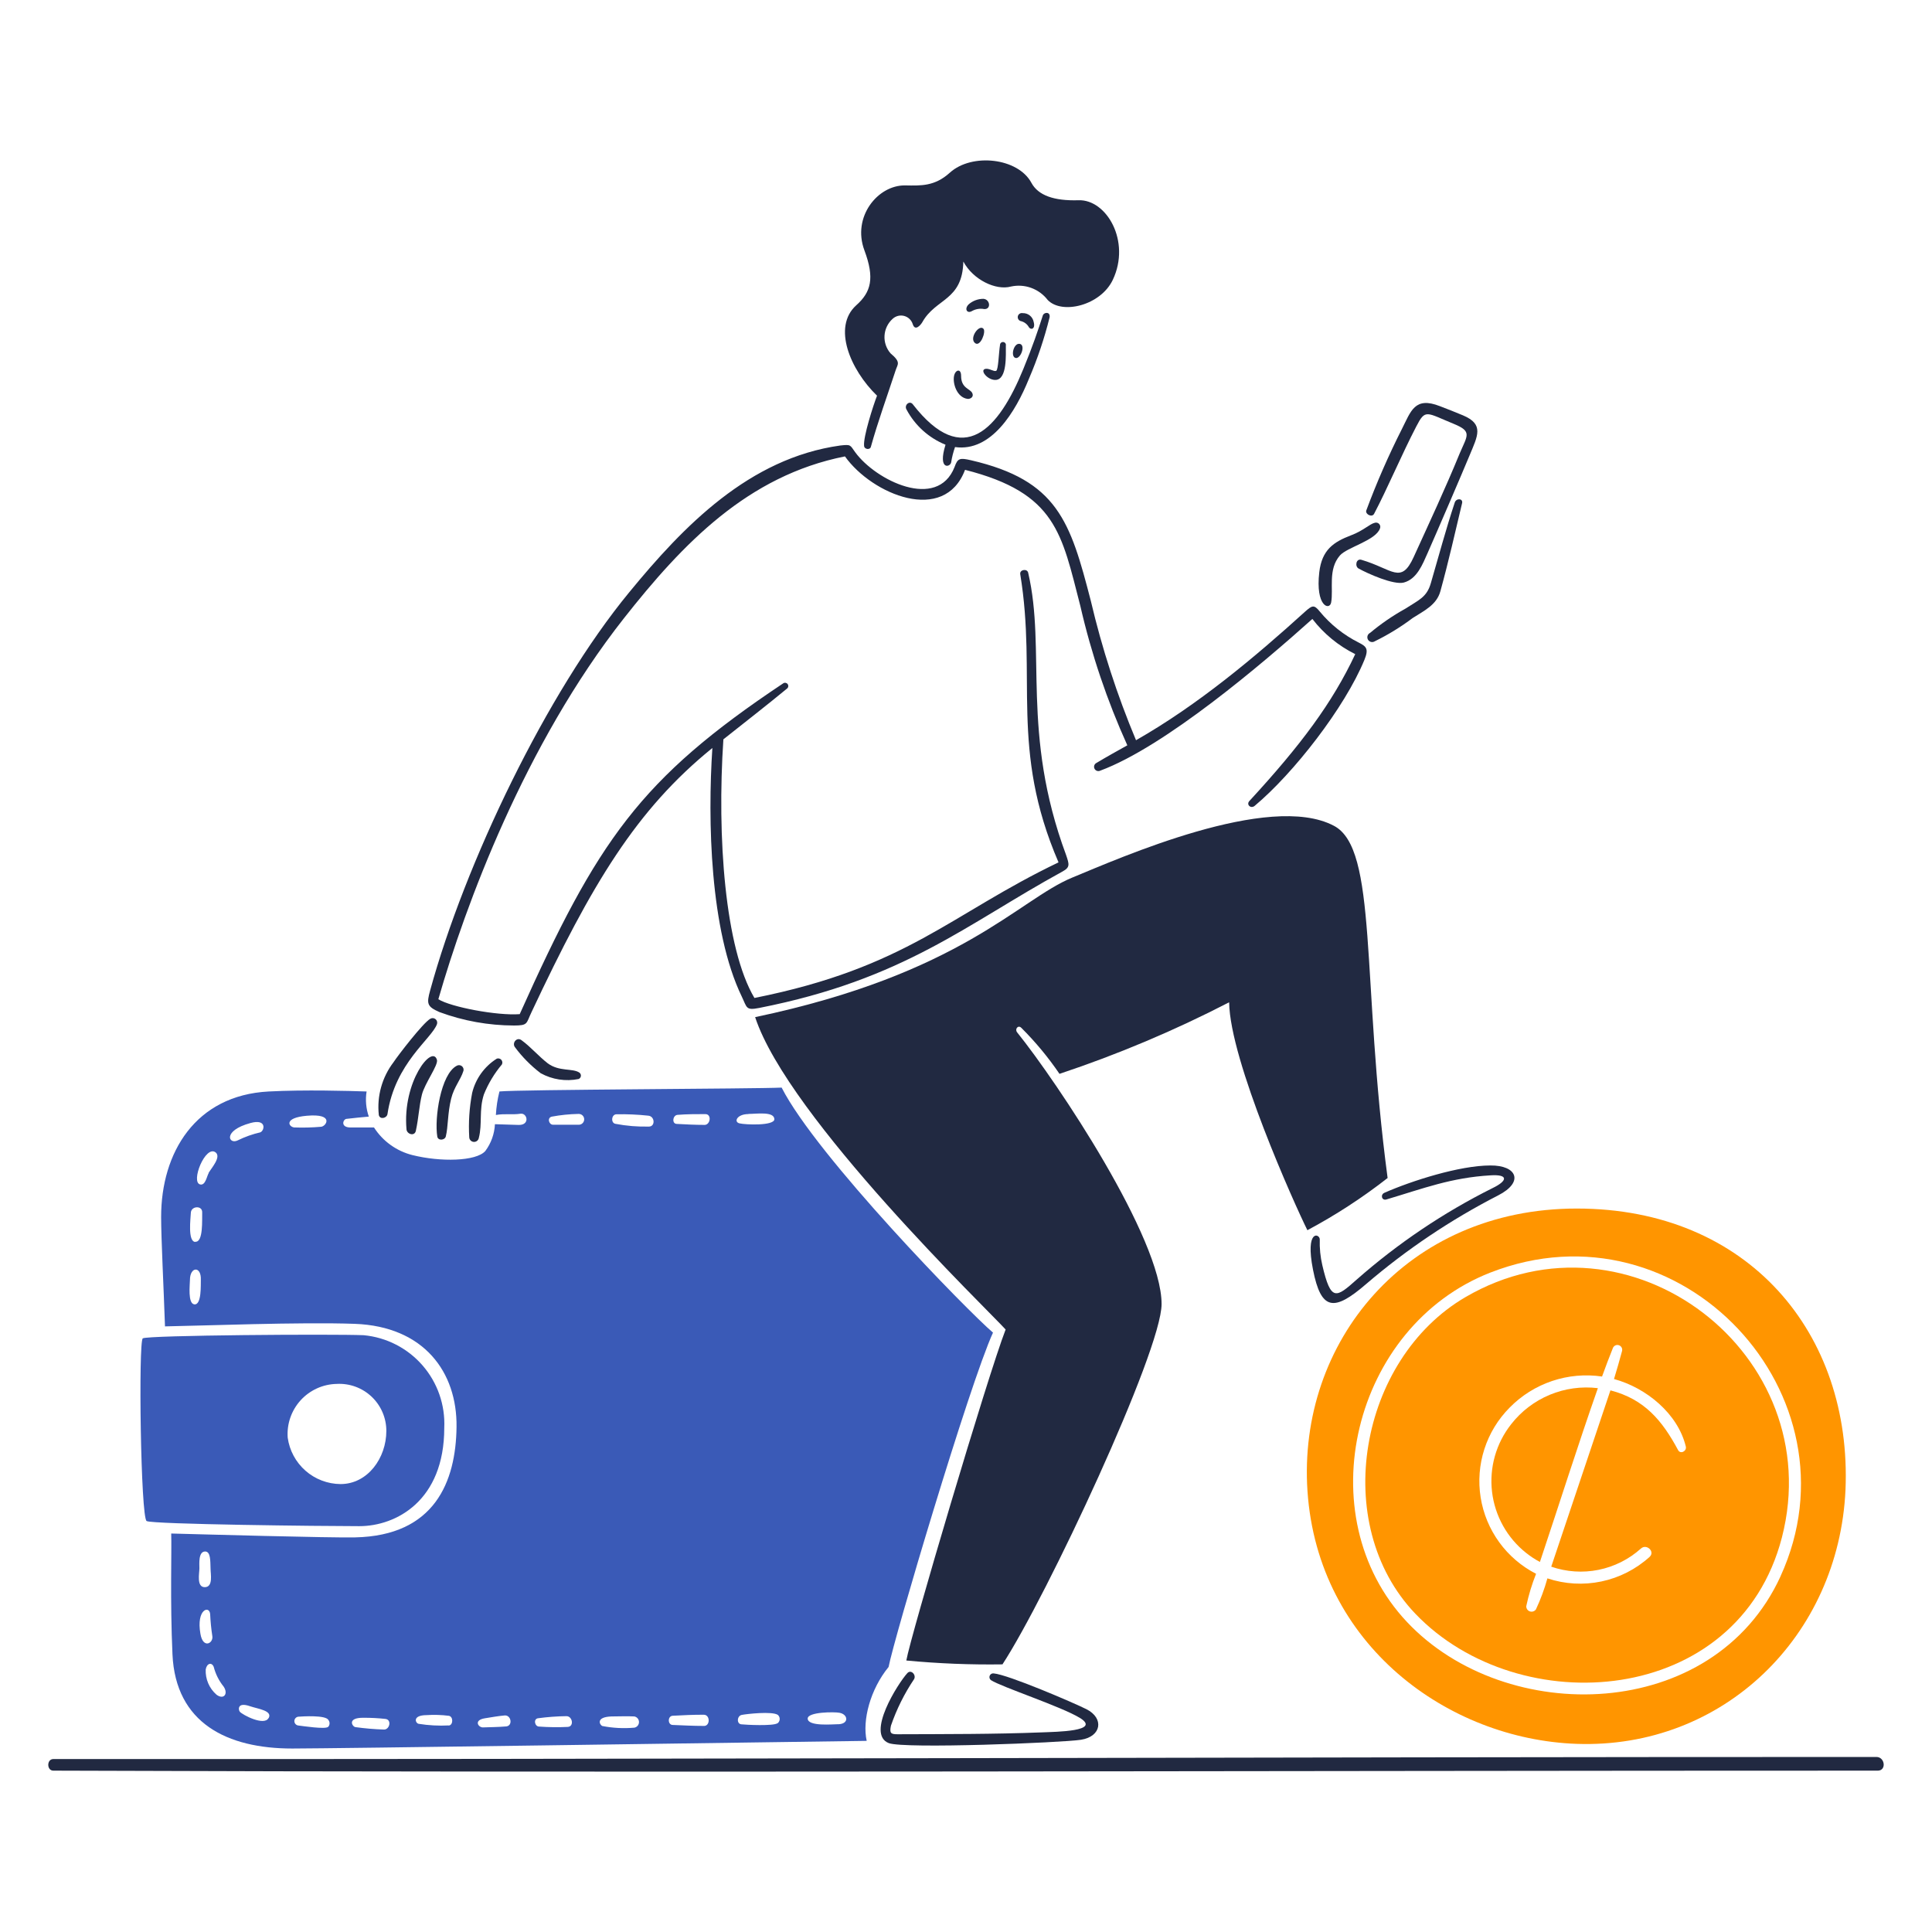 <svg width="260" height="260" viewBox="0 0 260 260" fill="none" xmlns="http://www.w3.org/2000/svg">
<path d="M212.19 162.64C189.23 162.64 174.6 180.671 175.956 200.673C177.366 221.407 194.89 234.075 212.19 234.681C231.892 235.369 247.455 220.213 248.358 200.502C249.254 179.451 235.284 162.64 212.19 162.64ZM239.62 212.13C230.578 231.86 202.645 232.41 189.345 218.278C175.881 203.978 182.056 178.491 200.566 171.258C226.241 161.23 250.737 187.824 239.614 212.13H239.62Z" fill="#FF9500"/>
<path d="M203.363 191.667C202.359 192.939 201.615 194.396 201.173 195.956C200.732 197.515 200.602 199.147 200.791 200.756C200.981 202.366 201.485 203.923 202.276 205.338C203.067 206.753 204.128 207.998 205.4 209.002C205.974 209.457 206.588 209.859 207.235 210.203C209.835 202.427 212.325 194.533 215.035 186.811C212.836 186.546 210.605 186.853 208.56 187.704C206.515 188.555 204.725 189.92 203.363 191.667Z" fill="#FF9500"/>
<path d="M197.188 174.576C182.946 182.914 178.895 205.076 190.487 217.184C204.431 231.744 233.89 229.735 239.804 206.894C246.134 182.281 219.297 161.628 197.188 174.576ZM225.825 195.139C223.691 191.16 221.304 188.293 216.725 187.109L208.759 210.837C210.804 211.543 213 211.69 215.121 211.263C217.241 210.835 219.209 209.848 220.82 208.404C221.581 207.698 222.77 208.811 221.997 209.516C220.167 211.175 217.929 212.318 215.512 212.826C213.095 213.335 210.586 213.191 208.243 212.41C207.846 213.843 207.329 215.241 206.697 216.588C206.609 216.714 206.482 216.808 206.335 216.856C206.189 216.904 206.031 216.904 205.885 216.855C205.739 216.807 205.613 216.712 205.525 216.585C205.437 216.459 205.392 216.307 205.397 216.154C205.712 214.665 206.154 213.207 206.718 211.795C204.754 210.789 203.055 209.335 201.759 207.55C200.463 205.764 199.606 203.698 199.259 201.519C198.912 199.341 199.084 197.111 199.761 195.011C200.437 192.911 201.6 191 203.155 189.435C204.751 187.805 206.711 186.576 208.873 185.848C211.036 185.121 213.34 184.915 215.597 185.247C216.067 183.955 216.546 182.671 217.062 181.395C217.126 181.246 217.244 181.125 217.392 181.058C217.541 180.991 217.709 180.983 217.864 181.034C218.018 181.085 218.148 181.192 218.228 181.335C218.307 181.477 218.33 181.644 218.292 181.802C217.956 183.069 217.586 184.326 217.206 185.583C221.52 186.753 225.806 190.221 226.873 194.683C227.01 195.283 226.15 195.754 225.825 195.139Z" fill="#FF9500"/>
<path d="M59.787 192.154C59.928 189.079 58.88 186.068 56.859 183.746C54.839 181.424 52.001 179.97 48.936 179.685C44.768 179.513 19.816 179.685 19.214 180.11C18.612 180.535 18.933 204.253 19.734 204.697C20.535 205.14 43.371 205.384 48.345 205.384C53.318 205.384 59.787 201.956 59.787 192.154ZM38.718 193.475C38.651 192.562 38.771 191.644 39.071 190.779C39.37 189.913 39.843 189.118 40.459 188.441C41.076 187.764 41.825 187.22 42.658 186.842C43.492 186.463 44.395 186.259 45.31 186.241C46.171 186.193 47.032 186.321 47.841 186.617C48.65 186.914 49.39 187.373 50.016 187.965C50.641 188.558 51.139 189.272 51.479 190.064C51.819 190.856 51.994 191.709 51.992 192.57C51.992 196.188 49.505 199.72 45.825 199.72C44.088 199.706 42.414 199.067 41.109 197.921C39.804 196.774 38.956 195.196 38.718 193.475Z" fill="#3A5AB7"/>
<path d="M105.19 146.364C101.673 146.536 69.816 146.617 67.212 146.884C66.951 147.922 66.791 148.982 66.733 150.05C67.926 149.833 68.975 150.05 70.061 149.877C70.971 149.76 71.353 151.437 69.78 151.388L66.606 151.289C66.543 152.597 66.09 153.856 65.306 154.905C64.058 156.298 59.285 156.389 55.504 155.447C53.37 154.913 51.52 153.583 50.332 151.731H47.174C45.782 151.731 46.152 150.637 46.614 150.574C47.617 150.444 48.63 150.366 49.634 150.267C49.256 149.182 49.153 148.021 49.335 146.887C46.939 146.805 41.025 146.633 36.151 146.887C26.295 147.407 21.684 155.116 21.684 163.769C21.684 166.681 22.027 173.273 22.204 178.499C27.086 178.418 40.452 177.893 47.739 178.156C57.071 178.499 61.53 184.666 61.439 192.036C61.348 199.406 58.501 206.667 47.798 206.894C44.623 206.976 26.638 206.469 23.04 206.374C23.121 208.607 22.877 215.344 23.211 222.65C23.636 231.9 30.581 235.309 39.331 235.309C44.486 235.309 98.641 234.529 116.636 234.278C116.021 231.512 117.114 227.352 119.583 224.332C120.27 220.652 130.434 186.354 133.634 179.336C130.292 176.511 109.902 155.61 105.19 146.364ZM26.16 175.535C25.25 175.444 25.554 172.913 25.563 172.243C25.563 170.435 27.108 170.344 27.028 172.243C27.001 172.849 27.158 175.634 26.16 175.535ZM26.276 167.134C25.246 167.071 25.652 163.987 25.68 163.255C25.68 162.279 27.24 162.179 27.209 163.155C27.177 164.131 27.38 167.216 26.276 167.107V167.134ZM28.085 157.865C27.825 158.3 27.66 159.529 26.964 159.403C25.581 159.159 27.66 153.977 29.035 155.099C29.776 155.732 28.474 157.161 28.058 157.865H28.085ZM35.066 152.377C33.999 152.62 32.964 152.987 31.982 153.471C30.78 154.068 29.893 152.171 33.71 151.131C35.934 150.517 35.608 152.162 35.038 152.379L35.066 152.377ZM43.204 151.636C42.001 151.741 40.793 151.771 39.587 151.726C38.837 151.645 38.131 150.426 41.297 150.153C45.094 149.818 43.873 151.618 43.195 151.636H43.204ZM27.604 208.793C28.354 208.793 28.299 210.041 28.336 211.108C28.336 211.831 28.715 213.578 27.567 213.594C26.419 213.609 26.834 211.714 26.834 211.072C26.834 210.43 26.683 208.811 27.597 208.793H27.604ZM26.971 219.861C26.392 216.56 28.182 216.018 28.281 217.203C28.324 218.193 28.421 219.18 28.571 220.159C28.752 221.144 27.314 221.949 26.971 219.861ZM29.122 228.051C28.644 227.632 28.267 227.11 28.018 226.525C27.769 225.94 27.655 225.306 27.684 224.671C27.83 223.821 28.498 223.658 28.761 224.319C29.011 225.287 29.464 226.19 30.091 226.968C30.762 227.954 30.11 228.8 29.121 228.054L29.122 228.051ZM36.142 231.206C35.555 232.31 32.652 230.79 32.272 230.356C32.082 230.13 31.874 228.991 33.673 229.624C34.704 229.977 36.693 230.203 36.16 231.206H36.142ZM44.145 232.4C43.782 232.744 40.744 232.283 40.138 232.21C39.994 232.192 39.861 232.122 39.765 232.013C39.668 231.904 39.615 231.763 39.615 231.618C39.615 231.472 39.668 231.332 39.765 231.223C39.861 231.114 39.994 231.044 40.138 231.026C40.744 230.98 43.819 230.79 44.189 231.46C44.298 231.594 44.355 231.762 44.35 231.935C44.346 232.107 44.279 232.272 44.163 232.4H44.145ZM51.641 232.753C50.364 232.712 49.09 232.603 47.825 232.427C47.4 232.363 46.655 231.143 48.928 231.17C49.913 231.167 50.897 231.218 51.876 231.325C52.754 231.432 52.436 232.788 51.659 232.755L51.641 232.753ZM60.376 232.201C59.028 232.27 57.678 232.197 56.346 231.984C55.911 231.921 55.435 230.827 57.395 230.814C58.399 230.748 59.407 230.779 60.405 230.905C61.02 231.004 61.002 232.16 60.396 232.215L60.376 232.201ZM68.079 232.337C67.05 232.427 66.01 232.427 64.979 232.467C64.364 232.467 63.703 231.482 65.267 231.237C66.177 231.093 67.022 230.938 67.908 230.858C68.793 230.777 69.057 232.259 68.097 232.341L68.079 232.337ZM76.399 232.4C75.116 232.462 73.829 232.447 72.547 232.354C71.959 232.354 71.743 231.314 72.417 231.234C73.683 231.063 74.957 230.97 76.234 230.953C77.039 230.953 77.291 232.337 76.415 232.4H76.399ZM77.871 151.364H74.436C73.858 151.364 73.595 150.415 74.265 150.271C75.441 150.053 76.632 149.931 77.828 149.908C77.926 149.9 78.025 149.912 78.119 149.943C78.213 149.974 78.299 150.024 78.373 150.089C78.447 150.155 78.506 150.234 78.549 150.324C78.591 150.413 78.614 150.51 78.618 150.608C78.621 150.707 78.605 150.805 78.57 150.897C78.534 150.989 78.48 151.073 78.411 151.144C78.343 151.215 78.26 151.271 78.169 151.308C78.078 151.346 77.98 151.365 77.881 151.364H77.871ZM85.358 232.502C83.916 232.63 82.464 232.554 81.044 232.276C80.701 232.114 80.134 231.074 82.274 230.992C83.305 230.992 84.336 230.937 85.367 230.992C85.542 231.025 85.701 231.118 85.815 231.255C85.929 231.392 85.992 231.565 85.993 231.743C85.994 231.922 85.933 232.095 85.821 232.234C85.708 232.372 85.551 232.467 85.376 232.502H85.358ZM87.338 151.609C85.822 151.647 84.306 151.522 82.816 151.238C82.174 151.12 82.274 149.963 82.962 149.954C84.394 149.927 85.827 149.99 87.252 150.143C88.137 150.234 88.201 151.59 87.35 151.609H87.338ZM94.725 232.267C93.324 232.267 91.932 232.194 90.538 232.137C89.834 232.137 89.824 230.925 90.538 230.898C91.932 230.825 93.324 230.753 94.716 230.762C95.576 230.762 95.594 232.263 94.744 232.272L94.725 232.267ZM94.789 151.382C93.559 151.382 92.319 151.319 91.091 151.252C90.376 151.252 90.521 150.068 91.189 150.032C92.419 149.932 93.695 149.932 94.933 149.932C95.802 149.932 95.612 151.388 94.803 151.388L94.789 151.382ZM100.712 149.908C101.823 149.908 104.175 149.538 104.212 150.614C104.212 151.524 100.311 151.373 99.509 151.174C98.707 150.975 99.183 149.926 100.73 149.926L100.712 149.908ZM104.628 231.906C104.057 232.304 100.395 232.123 99.752 232.05C99.11 231.977 99.174 230.911 99.825 230.784C100.477 230.656 103.922 230.264 104.681 230.784C104.753 230.848 104.812 230.926 104.854 231.013C104.896 231.1 104.921 231.195 104.926 231.292C104.931 231.389 104.918 231.485 104.885 231.577C104.853 231.668 104.803 231.752 104.738 231.824C104.709 231.855 104.678 231.885 104.644 231.911L104.628 231.906ZM112.765 232.036C112.105 232.036 108.706 232.37 108.696 231.276C108.696 230.366 112.313 230.366 112.964 230.496C114.121 230.695 114.311 231.979 112.828 232.042L112.765 232.036Z" fill="#3A5AB7"/>
<path d="M129.341 50.587C129.341 49.529 128.561 49.746 128.392 50.587C128.184 51.6 128.772 53.481 130.201 53.68C130.472 53.724 131.111 53.499 130.843 52.9C130.575 52.3 129.341 52.269 129.341 50.587Z" fill="#212941"/>
<path d="M132.341 40.214C131.627 40.215 130.936 40.468 130.391 40.929C129.721 41.544 130.131 42.285 130.843 41.839C131.338 41.574 131.91 41.487 132.461 41.595C133.42 41.626 133.239 40.278 132.341 40.214Z" fill="#212941"/>
<path d="M136.557 48.127C137.236 48.525 138.013 46.662 137.362 46.319C136.53 45.938 135.97 47.748 136.557 48.127Z" fill="#212941"/>
<path d="M137.434 43.226C137.652 43.286 137.856 43.388 138.033 43.528C138.21 43.668 138.357 43.842 138.465 44.04C138.754 44.456 139.369 44.266 139.107 43.325C139.044 42.982 138.859 42.674 138.587 42.456C138.314 42.239 137.973 42.127 137.624 42.141C137.552 42.126 137.478 42.126 137.405 42.141C137.333 42.155 137.265 42.184 137.204 42.225C137.143 42.267 137.091 42.32 137.051 42.382C137.011 42.444 136.984 42.513 136.971 42.586C136.958 42.658 136.96 42.733 136.977 42.805C136.994 42.877 137.024 42.944 137.068 43.004C137.111 43.064 137.165 43.114 137.228 43.152C137.291 43.19 137.361 43.216 137.434 43.226Z" fill="#212941"/>
<path d="M132.353 44.248C131.774 43.579 130.371 45.531 131.231 46.182C131.937 46.717 132.714 44.655 132.353 44.248Z" fill="#212941"/>
<path d="M134.008 51.129C135.553 51.03 135.354 47.739 135.363 46.509C135.375 46.454 135.376 46.398 135.364 46.343C135.353 46.288 135.33 46.236 135.297 46.191C135.264 46.146 135.222 46.108 135.174 46.08C135.125 46.052 135.072 46.034 135.016 46.029C134.96 46.023 134.904 46.029 134.851 46.046C134.798 46.063 134.749 46.092 134.707 46.13C134.666 46.167 134.633 46.213 134.61 46.264C134.588 46.316 134.577 46.371 134.577 46.427C134.405 47.485 134.36 49.773 134.057 49.908C133.754 50.043 133.147 49.556 132.637 49.636C131.774 49.773 132.904 51.193 134.008 51.129Z" fill="#212941"/>
<path d="M179.14 81.077C179.474 79.269 178.679 76.638 180.324 74.747C181.292 73.645 185.125 72.74 185.704 71.131C185.748 71.032 185.763 70.922 185.748 70.815C185.732 70.707 185.685 70.606 185.614 70.525C185.543 70.443 185.45 70.383 185.346 70.352C185.242 70.321 185.131 70.321 185.027 70.351C184.339 70.495 183.48 71.418 181.834 72.033C179.447 72.943 177.901 73.995 177.544 76.996C177.004 81.63 178.94 82.19 179.14 81.077Z" fill="#212941"/>
<path d="M184.917 69.151C186.681 65.814 188.67 61.091 190.595 57.395C191.834 54.999 191.907 55.515 195.665 57.052C198.143 58.074 197.474 58.59 196.445 61.004C194.519 65.715 192.358 70.326 190.251 74.955C188.541 78.725 187.391 76.557 183.207 75.335C182.483 75.128 182.297 76.245 182.854 76.521C184.065 77.189 187.556 78.763 188.931 78.393C190.694 77.913 191.444 75.942 192.114 74.441C193.362 71.62 196.725 63.807 197.792 61.23C198.859 58.653 199.755 57.106 196.889 55.9C195.867 55.466 194.809 55.059 193.778 54.661C190.378 53.322 189.878 55.34 188.669 57.717C186.86 61.292 185.254 64.966 183.859 68.722C183.742 69.231 184.646 69.666 184.917 69.151Z" fill="#212941"/>
<path d="M185.044 86.286C186.826 85.411 188.521 84.37 190.107 83.175C191.625 82.199 193.335 81.422 193.842 79.559C194.926 75.634 195.822 71.664 196.762 67.713C196.915 67.063 195.982 67.007 195.776 67.622C194.574 71.24 193.616 74.857 192.558 78.473C192.006 80.4 190.921 80.743 189.122 81.918C187.442 82.848 185.856 83.936 184.383 85.168C184.301 85.207 184.228 85.262 184.169 85.331C184.109 85.399 184.065 85.479 184.038 85.566C184.012 85.652 184.004 85.743 184.014 85.834C184.025 85.924 184.055 86.01 184.101 86.088C184.147 86.166 184.209 86.234 184.283 86.286C184.357 86.338 184.441 86.375 184.53 86.393C184.618 86.411 184.71 86.411 184.798 86.391C184.887 86.372 184.97 86.335 185.044 86.281V86.286Z" fill="#212941"/>
<path d="M52.145 149.926C53.16 143.045 58.114 139.786 58.811 137.81C58.848 137.691 58.848 137.563 58.81 137.443C58.772 137.324 58.699 137.219 58.6 137.142C58.501 137.065 58.381 137.021 58.256 137.014C58.131 137.007 58.007 137.039 57.901 137.104C56.933 137.647 53.525 142.078 52.961 142.945C51.412 144.976 50.703 147.524 50.981 150.063C51.142 150.713 52.056 150.478 52.145 149.926Z" fill="#212941"/>
<path d="M59.995 152.937C60.32 151.618 60.23 149.809 60.71 147.867C61.108 146.249 61.993 145.336 62.372 144.097C62.4 143.98 62.392 143.858 62.35 143.745C62.308 143.632 62.235 143.534 62.138 143.463C62.041 143.392 61.925 143.35 61.805 143.344C61.685 143.338 61.566 143.367 61.462 143.428C59.31 144.55 58.443 150.498 58.849 152.958C58.955 153.543 59.859 153.462 59.995 152.937Z" fill="#212941"/>
<path d="M66.859 142.467C65.194 143.513 64.004 145.167 63.541 147.078C63.161 149.058 63.03 151.079 63.151 153.092C63.168 153.246 63.239 153.389 63.351 153.496C63.464 153.602 63.611 153.665 63.766 153.673C63.921 153.68 64.073 153.632 64.196 153.537C64.319 153.442 64.403 153.306 64.434 153.154C64.932 151.238 64.434 149.393 65.122 147.277C65.712 145.814 66.529 144.454 67.545 143.247C67.596 143.147 67.615 143.034 67.6 142.923C67.586 142.812 67.539 142.708 67.465 142.624C67.391 142.541 67.294 142.481 67.185 142.453C67.077 142.425 66.963 142.43 66.858 142.467H66.859Z" fill="#212941"/>
<path d="M70.177 139.98C69.58 139.528 68.902 140.296 69.267 140.883C70.258 142.226 71.436 143.42 72.765 144.429C74.319 145.285 76.127 145.562 77.865 145.209C77.926 145.184 77.981 145.148 78.028 145.102C78.075 145.056 78.112 145.001 78.137 144.94C78.162 144.88 78.175 144.815 78.175 144.749C78.175 144.684 78.162 144.619 78.137 144.559C78.103 144.475 78.047 144.403 77.974 144.349C77.064 143.725 75.261 144.249 73.707 143.092C72.465 142.131 71.425 140.884 70.177 139.98Z" fill="#212941"/>
<path d="M54.705 151.988C54.769 152.649 55.791 152.955 55.962 152.187C56.352 150.379 56.397 148.859 56.776 147.322C57.156 145.786 59.01 143.334 58.801 142.629C58.178 140.495 54.136 145.569 54.705 151.988Z" fill="#212941"/>
<path d="M59.136 136.2C62.349 137.389 65.747 138.002 69.174 138.009C71.1 138.009 70.792 137.738 71.534 136.2C79.672 118.884 85.63 108.965 95.867 100.663C95.226 110.366 95.523 125.222 99.828 134.121C100.541 135.603 100.348 136.001 102.152 135.648C121.711 131.797 130.047 124.363 142.988 117.283C144.035 116.714 143.898 116.325 143.466 115.05C137.372 98.619 140.808 87.49 138.366 77.072C138.236 76.484 137.196 76.647 137.299 77.271C139.578 91.151 135.862 100.781 142.453 116.054C127.878 123.035 122.063 130.205 101.528 134.302C97.558 127.618 96.472 112.599 97.35 99.497C100.21 97.218 103.119 94.975 105.93 92.652C106.015 92.58 106.069 92.477 106.081 92.365C106.092 92.254 106.06 92.142 105.992 92.054C105.923 91.965 105.823 91.907 105.712 91.89C105.601 91.873 105.488 91.9 105.397 91.965C86.122 104.815 80.437 113.078 69.941 136.48C66.893 136.707 60.673 135.522 58.991 134.473C62.607 121.887 70.619 100.166 83.951 83.221C91.872 73.165 100.634 64.015 113.709 61.42C117.379 66.56 127.09 70.59 129.871 63.228C142.178 66.348 142.871 71.837 145.387 81.548C146.865 87.994 148.984 94.276 151.711 100.301C150.318 101.081 148.926 101.848 147.56 102.671C147.422 102.739 147.316 102.858 147.266 103.003C147.216 103.148 147.226 103.307 147.293 103.445C147.36 103.583 147.48 103.688 147.625 103.738C147.77 103.788 147.929 103.779 148.067 103.711C156.777 100.482 169.922 89.297 176.613 83.294C178.151 85.291 180.124 86.912 182.383 88.031C179.317 94.569 175.059 100.283 168.14 107.791C167.68 108.287 168.33 108.875 168.846 108.45C174.099 104.056 180.972 95.221 183.613 88.811C184.228 87.309 183.883 87.001 182.843 86.471C180.823 85.455 179.036 84.029 177.599 82.284C176.84 81.335 176.577 81.479 175.664 82.284C168.871 88.447 161.201 94.877 152.881 99.615C150.335 93.54 148.3 87.264 146.795 80.851C144.037 70.191 142.338 64.648 130.691 61.944C129.131 61.582 128.883 61.672 128.458 62.854C126.142 68.731 117.86 64.662 115.092 60.863C114.369 59.869 114.55 59.797 113.085 59.953C100.823 61.662 91.98 70.805 84.683 79.702C73.57 93.193 62.574 116.187 57.89 133.279C57.392 135.079 57.461 135.46 59.136 136.2Z" fill="#212941"/>
<path d="M252.517 236.444C171.552 236.444 84.852 236.779 7.179 236.725C6.269 236.725 6.269 238.285 7.179 238.285C88.169 238.584 171.751 238.285 252.749 238.285C253.89 238.235 253.666 236.444 252.517 236.444Z" fill="#212941"/>
<path d="M123.012 225.974C123.338 225.413 122.605 224.617 122.108 225.16C120.869 226.507 116.492 233.379 119.612 234.582C121.683 235.378 143.023 234.519 145.473 234.13C148.241 233.696 148.611 231.227 146.206 230.015C144.579 229.193 135.654 225.35 133.7 225.196C133.592 225.187 133.483 225.213 133.391 225.271C133.298 225.329 133.227 225.415 133.187 225.517C133.147 225.618 133.142 225.73 133.171 225.835C133.2 225.94 133.262 226.033 133.348 226.1C134.822 227.05 142.78 229.636 145.347 231.2C148.241 233.008 142.097 233.054 140.22 233.135C133.764 233.388 127.281 233.362 120.806 233.388C119.896 233.388 119.685 233.271 119.896 232.24C120.658 230.025 121.706 227.918 123.012 225.974Z" fill="#212941"/>
<path d="M186.57 161.42C191.526 159.945 195.28 158.48 200.622 158.17C203.001 158.025 202.91 158.902 200.866 159.887C194.262 163.184 188.113 167.324 182.574 172.203C179.806 174.663 179.111 175.223 177.953 170.269C177.686 169.131 177.571 167.964 177.609 166.796C177.609 166.009 175.611 165.359 176.699 170.875C177.787 176.39 179.513 176.544 183.849 172.8C189.283 168.144 195.243 164.141 201.609 160.874C205.154 159.064 204.123 156.805 200.561 156.844C196.437 156.844 189.971 158.905 186.3 160.524C185.738 160.777 185.946 161.6 186.57 161.42Z" fill="#212941"/>
<path d="M137.445 138.32C139.35 140.217 141.069 142.291 142.581 144.514C150.43 141.901 158.063 138.681 165.413 134.884C165.502 142.723 174.238 162.128 175.943 165.556C179.738 163.531 183.351 161.18 186.739 158.53C183.177 131.8 185.447 114.222 179.506 111.129C170.796 106.527 150.624 115.506 144.322 118.092C137.025 121.094 129.42 131.032 101.623 136.882C106.081 150.446 133.018 176.344 135.333 178.92C132.937 185.087 122.484 220.38 121.969 223.463C126.27 223.873 130.589 224.046 134.908 223.983C140.813 214.941 156.321 181.836 156.321 175.493C156.321 166.668 142.296 145.653 136.871 138.917C136.54 138.479 137.021 137.891 137.445 138.32Z" fill="#212941"/>
<path d="M128.004 62.215C128.115 61.517 128.289 60.83 128.524 60.163C133.381 60.849 136.663 55.442 138.472 50.967C139.62 48.298 140.548 45.539 141.247 42.719C141.392 41.896 140.467 42.006 140.337 42.459C139.704 44.431 138.971 46.61 137.723 49.639C134.424 57.715 129.663 63.203 122.839 54.405C122.405 53.845 121.637 54.522 121.998 55.119C123.138 57.261 124.995 58.935 127.244 59.848C126.159 63.336 127.896 62.893 128.004 62.215Z" fill="#212941"/>
<path d="M116.284 59.973C116.284 60.478 117.071 60.588 117.194 60.144C118.161 56.681 119.404 53.273 120.531 49.835C120.791 49.013 121.299 48.769 119.852 47.558C119.277 46.903 118.983 46.048 119.034 45.178C119.085 44.307 119.476 43.492 120.124 42.909C120.329 42.717 120.579 42.581 120.852 42.512C121.124 42.444 121.409 42.446 121.681 42.518C121.952 42.591 122.2 42.731 122.402 42.926C122.605 43.121 122.754 43.365 122.836 43.633C123.153 44.628 123.912 43.732 124.136 43.334C125.944 40.115 129.516 40.495 129.642 35.196C130.954 37.647 134.01 39.121 136.054 38.56C136.964 38.362 137.912 38.426 138.787 38.747C139.662 39.067 140.427 39.63 140.994 40.369C142.921 42.376 148.121 41.11 149.757 37.656C152.216 32.466 148.907 26.805 145.136 26.949C141.826 27.049 139.711 26.29 138.806 24.609C136.998 21.235 130.794 20.558 127.829 23.235C125.785 25.089 123.95 24.988 121.806 24.952C118.135 24.899 114.644 29.176 116.327 33.687C117.728 37.44 117.237 39.303 115.215 41.097C112.004 44.009 114.41 49.751 118.027 53.251C117.495 54.619 116.167 58.779 116.284 59.973Z" fill="#212941"/>
</svg>
